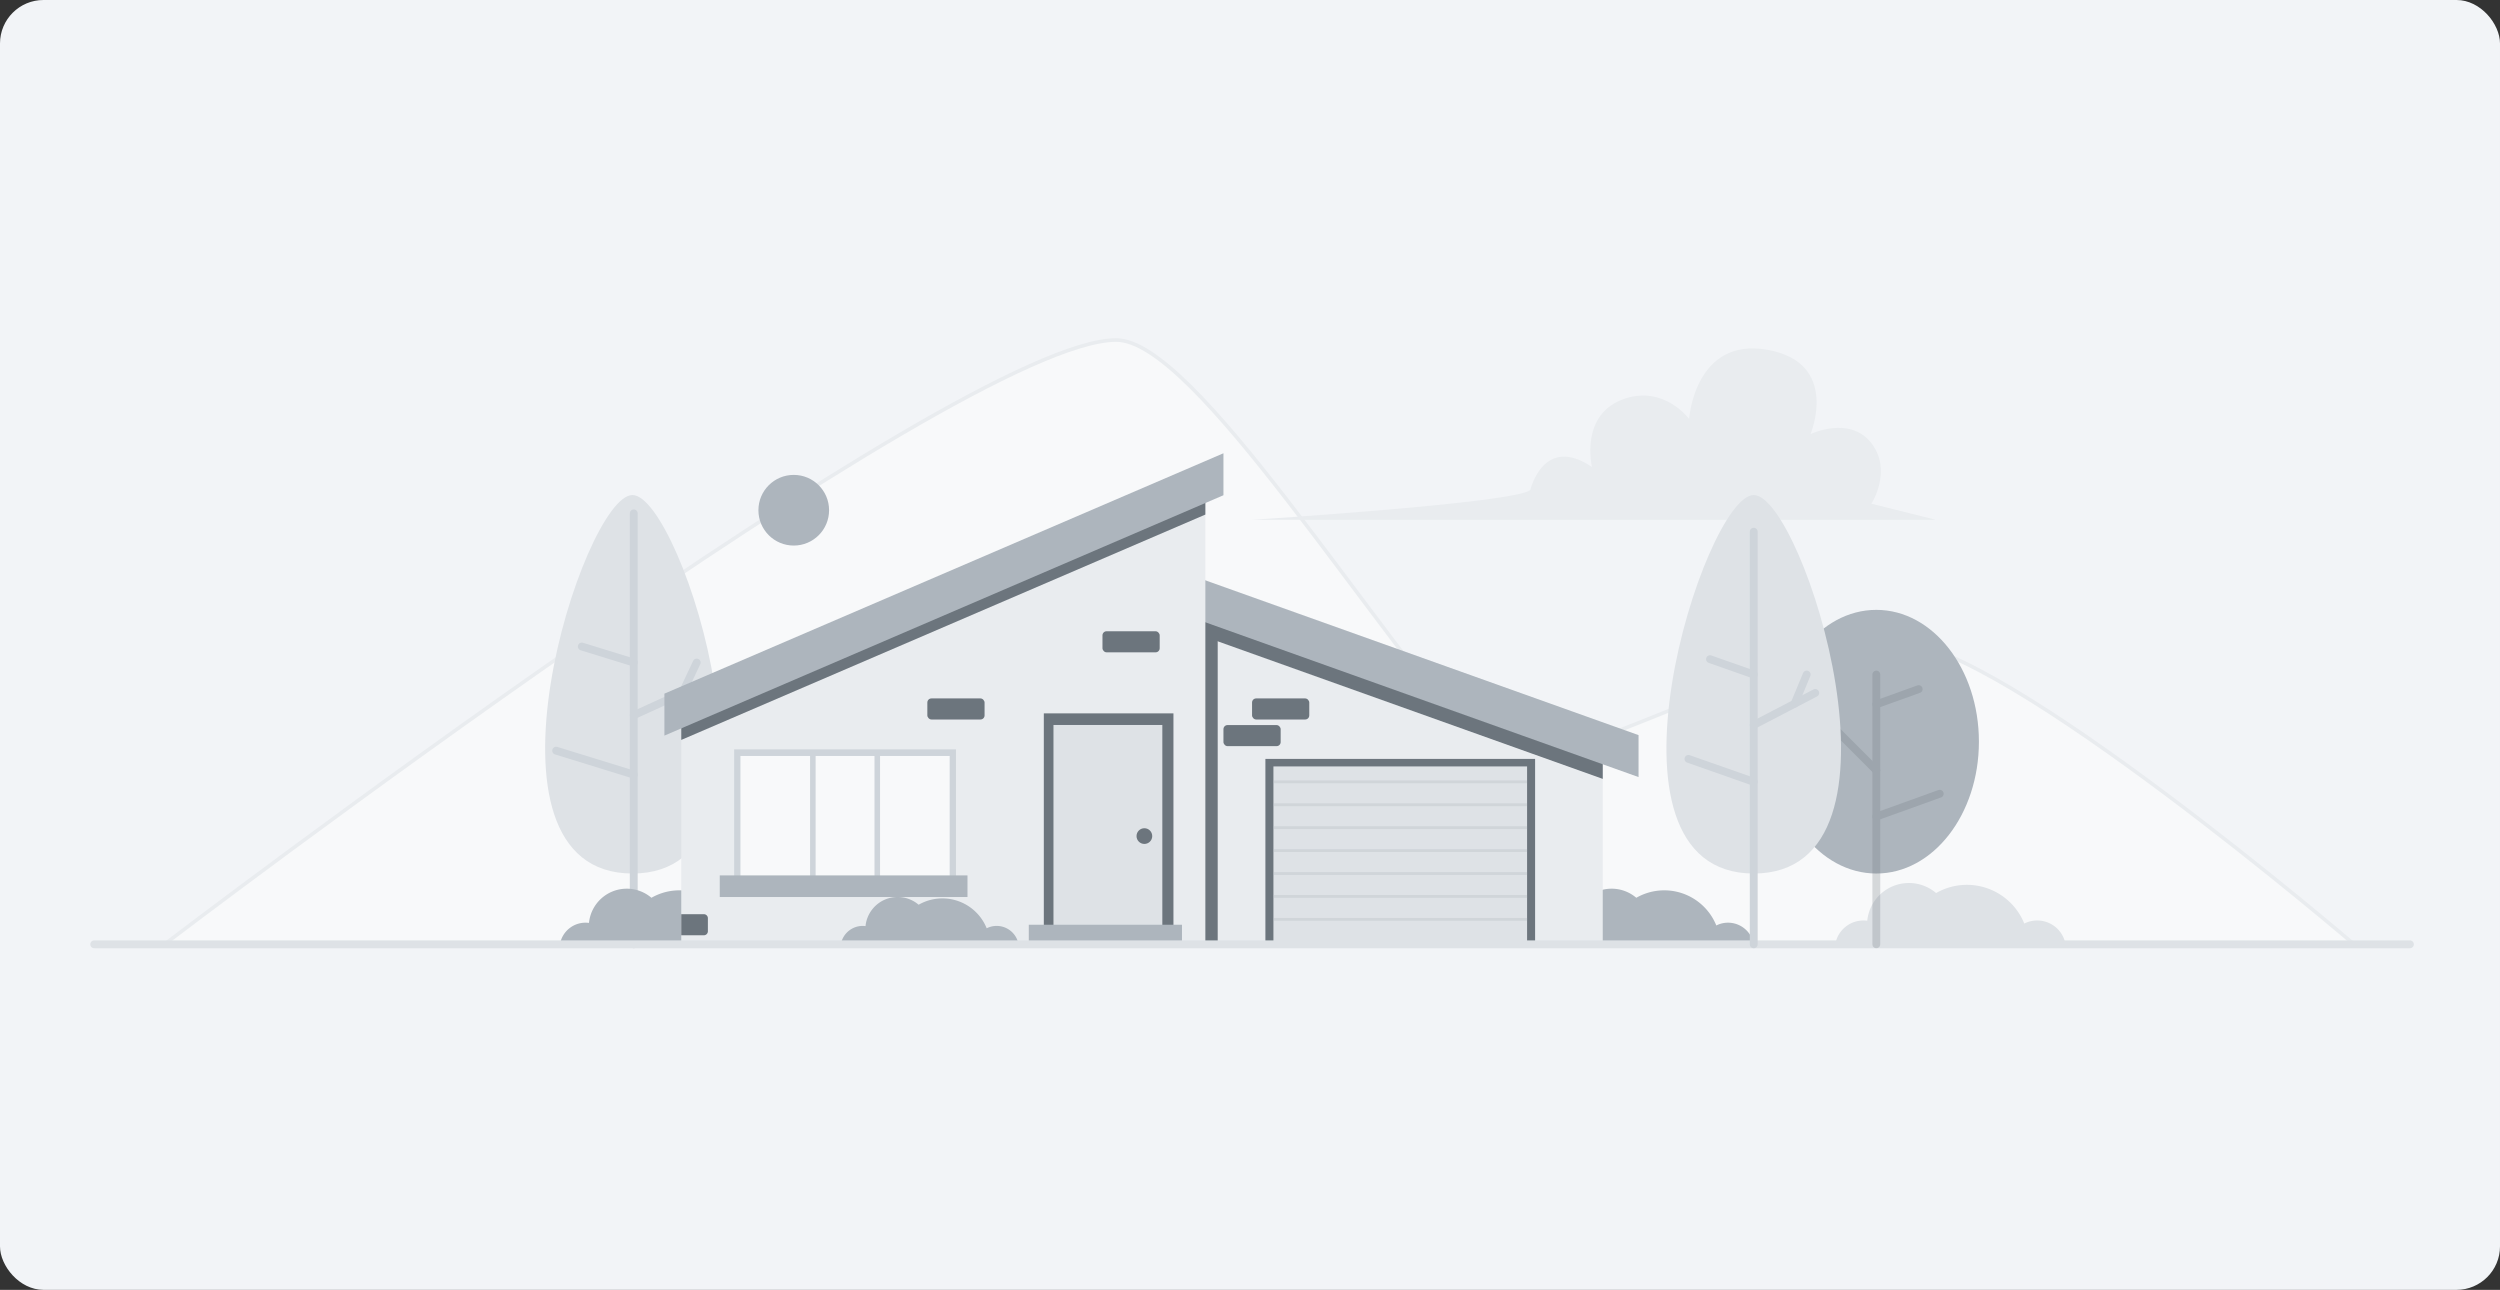 <svg id="Image_Place_Holder_-_Property_Image" data-name="Image Place Holder - Property Image" xmlns="http://www.w3.org/2000/svg" width="690" height="356" viewBox="0 0 690 356">
  <rect x="0" y="0" width="690" height="356" fill="#333333" stroke="none"/>
  <rect id="NoPath_-_Copy_2_" data-name="NoPath - Copy (2)" width="690" height="356" rx="12" fill="#f2f4f7"/>
  <g id="Group_112419" data-name="Group 112419" transform="translate(26 93.845)">
    <g id="Group_112416" data-name="Group 112416">
      <path id="Path_100530" data-name="Path 100530" d="M74.716,213.571S293.469,46.787,337.4,46.787c21.8,0,69.122,78.467,106.151,119.852,56.21-19.457,84.429-36.46,109.756-36.46,28.379,0,125.762,83.392,125.762,83.392Z" transform="translate(-55.341 -46.787)" fill="#f8f9fa" stroke="#e9ecef" stroke-width="1"/>
      <path id="Path_100531" data-name="Path 100531" d="M502.345,96.443H313.667s73.2-4.64,76.811-8.248c0,0,3.609-15.4,17.012-6.315,0,0-3.608-14.822,9.28-18.946,10.805-3.458,17.527,5.671,17.527,5.671s1.547-22.683,21.652-19.074,11.857,23.261,11.857,23.261,10.826-5.218,16.8,2.515c5.887,7.617,0,16.691,0,16.691Z" transform="translate(5.901 -46.827)" fill="#e9ecef"/>
      <g id="Group_112409" data-name="Group 112409" transform="translate(124.46 42.786)">
        <path id="Path_100532" data-name="Path 100532" d="M139.249,194.781c-46.637,0-13.614-104.461,0-104.461S185.885,194.781,139.249,194.781Z" transform="translate(-115.153 -90.32)" fill="#dee2e6"/>
        <g id="Group_112420" data-name="Group 112420" transform="translate(3.037 5.059)">
          <line id="Line_2007" data-name="Line 2007" y1="118.94" transform="translate(21.418)" fill="none" stroke="#ced4da" stroke-linecap="round" stroke-linejoin="round" stroke-width="2.169"/>
          <line id="Line_2008" data-name="Line 2008" x2="21.419" y2="6.608" transform="translate(0 65.494)" fill="none" stroke="#ced4da" stroke-linecap="round" stroke-linejoin="round" stroke-width="2.169"/>
          <line id="Line_2009" data-name="Line 2009" x2="14.345" y2="4.426" transform="translate(7.074 36.748)" fill="none" stroke="#ced4da" stroke-linecap="round" stroke-linejoin="round" stroke-width="2.169"/>
          <line id="Line_2010" data-name="Line 2010" y1="9.232" x2="20.176" transform="translate(21.418 46.485)" fill="none" stroke="#ced4da" stroke-linecap="round" stroke-linejoin="round" stroke-width="2.169"/>
          <line id="Line_2011" data-name="Line 2011" x1="3.968" y2="8.409" transform="translate(34.825 41.173)" fill="none" stroke="#ced4da" stroke-linecap="round" stroke-linejoin="round" stroke-width="2.169"/>
        </g>
      </g>
      <path id="Path_100533" data-name="Path 100533" d="M176.973,216.215a7.2,7.2,0,0,0-10.33-5.2,15.493,15.493,0,0,0-22.083-7.639,10.48,10.48,0,0,0-17.238,6.933,7.157,7.157,0,0,0-8.013,5.9Z" transform="translate(9.236 -49.431)" fill="#adb5bd"/>
      <path id="Path_100534" data-name="Path 100534" d="M453.54,216.215a7.2,7.2,0,0,0-10.33-5.2,15.493,15.493,0,0,0-22.083-7.639,10.48,10.48,0,0,0-17.238,6.933,7.158,7.158,0,0,0-8.014,5.9Z" transform="translate(4.491 -49.431)" fill="#adb5bd"/>
      <path id="Path_100535" data-name="Path 100535" d="M540.994,216.188a7.93,7.93,0,0,0-11.384-5.729,17.075,17.075,0,0,0-24.337-8.419,11.55,11.55,0,0,0-19,7.641,7.885,7.885,0,0,0-8.831,6.507Z" transform="translate(3.091 -49.403)" fill="#dee2e6"/>
      <path id="Path_100536" data-name="Path 100536" d="M410.173,162.258,297.065,122.564v92.307H410.173Z" transform="translate(6.186 -48.087)" fill="#e9ecef"/>
      <path id="Path_100537" data-name="Path 100537" d="M303.9,124.962l-6.831-2.4v92.307H303.9Z" transform="translate(6.186 -48.087)" fill="#6c757d"/>
      <path id="Path_100538" data-name="Path 100538" d="M297.065,128.8l113.109,40.416v-6.956L297.065,122.564Z" transform="translate(6.186 -48.087)" fill="#6c757d"/>
      <path id="Path_100539" data-name="Path 100539" d="M293.991,123.51,420,168.535V156.951L293.991,111.926Z" transform="translate(6.239 -47.905)" fill="#adb5bd"/>
      <path id="Path_100540" data-name="Path 100540" d="M298.028,214.324H153.377V151.911L298.028,90.677Z" transform="translate(8.651 -47.54)" fill="#e9ecef"/>
      <path id="Path_100541" data-name="Path 100541" d="M153.377,157.916l144.651-62.2v-5.04L153.377,151.911Z" transform="translate(8.651 -47.54)" fill="#6c757d"/>
      <g id="Group_112410" data-name="Group 112410" transform="translate(162.028 80.382)">
        <rect id="Rectangle_57307" data-name="Rectangle 57307" width="15.793" height="5.818" rx="1.128" transform="translate(157.539 18.539)" fill="#6c757d"/>
        <rect id="Rectangle_57308" data-name="Rectangle 57308" width="15.793" height="5.818" rx="1.128" transform="translate(67.92 18.539)" fill="#6c757d"/>
        <path id="Path_100542" data-name="Path 100542" d="M159.617,208.027h-6.24v5.818h6.24a1.109,1.109,0,0,0,1.109-1.11v-3.6A1.109,1.109,0,0,0,159.617,208.027Z" transform="translate(-153.377 -129.936)" fill="#6c757d"/>
        <rect id="Rectangle_57309" data-name="Rectangle 57309" width="15.793" height="5.818" rx="1.128" transform="translate(116.254)" fill="#6c757d"/>
        <rect id="Rectangle_57310" data-name="Rectangle 57310" width="15.793" height="5.818" rx="1.128" transform="translate(149.643 25.894)" fill="#6c757d"/>
      </g>
      <path id="Path_100543" data-name="Path 100543" d="M302.939,90.173,148.645,156.518V144.934L302.939,78.589Z" transform="translate(8.732 -47.333)" fill="#adb5bd"/>
      <g id="Group_112411" data-name="Group 112411" transform="translate(172.652 112.983)">
        <rect id="Rectangle_57311" data-name="Rectangle 57311" width="61.218" height="37.764" transform="translate(3.975)" fill="#ced4da"/>
        <rect id="Rectangle_57312" data-name="Rectangle 57312" width="57.745" height="34.125" transform="translate(5.711 1.82)" fill="#f8f9fa"/>
        <rect id="Rectangle_57313" data-name="Rectangle 57313" width="1.531" height="36.795" transform="translate(24.927 0.969)" fill="#ced4da"/>
        <rect id="Rectangle_57314" data-name="Rectangle 57314" width="1.531" height="36.795" transform="translate(42.71 0.969)" fill="#ced4da"/>
        <rect id="Rectangle_57315" data-name="Rectangle 57315" width="68.373" height="5.963" transform="translate(0 34.783)" fill="#adb5bd"/>
      </g>
      <rect id="Rectangle_57316" data-name="Rectangle 57316" width="35.777" height="63.739" transform="translate(262.094 103.045)" fill="#6c757d"/>
      <rect id="Rectangle_57317" data-name="Rectangle 57317" width="30.044" height="57.833" transform="translate(264.76 106.25)" fill="#dee2e6"/>
      <circle id="Ellipse_129953" data-name="Ellipse 129953" cx="2.168" cy="2.168" r="2.168" transform="translate(287.68 134.746)" fill="#6c757d"/>
      <rect id="Rectangle_57318" data-name="Rectangle 57318" width="42.283" height="5.401" transform="translate(257.946 161.383)" fill="#adb5bd"/>
      <path id="Path_100546" data-name="Path 100546" d="M247.229,216.255a6.121,6.121,0,0,0-8.785-4.422,13.178,13.178,0,0,0-18.781-6.5,8.913,8.913,0,0,0-14.66,5.9,6.336,6.336,0,0,0-.777-.054,6.132,6.132,0,0,0-6.038,5.076Z" transform="translate(7.882 -49.471)" fill="#adb5bd"/>
      <g id="Group_112412" data-name="Group 112412" transform="translate(323.251 115.612)">
        <rect id="Rectangle_57319" data-name="Rectangle 57319" width="74.437" height="51.172" fill="#6c757d"/>
        <rect id="Rectangle_57320" data-name="Rectangle 57320" width="70.011" height="49.097" transform="translate(2.213 2.076)" fill="#dee2e6"/>
        <line id="Line_2012" data-name="Line 2012" x2="70.011" transform="translate(2.213 6.327)" fill="none" stroke="#adb5bd" stroke-miterlimit="10" stroke-width="0.789" opacity="0.3"/>
        <line id="Line_2013" data-name="Line 2013" x2="70.011" transform="translate(2.213 12.654)" fill="none" stroke="#adb5bd" stroke-miterlimit="10" stroke-width="0.789" opacity="0.3"/>
        <line id="Line_2014" data-name="Line 2014" x2="70.011" transform="translate(2.213 18.981)" fill="none" stroke="#adb5bd" stroke-miterlimit="10" stroke-width="0.789" opacity="0.3"/>
        <line id="Line_2015" data-name="Line 2015" x2="70.011" transform="translate(2.213 25.309)" fill="none" stroke="#adb5bd" stroke-miterlimit="10" stroke-width="0.789" opacity="0.3"/>
        <line id="Line_2016" data-name="Line 2016" x2="70.011" transform="translate(2.213 31.636)" fill="none" stroke="#adb5bd" stroke-miterlimit="10" stroke-width="0.789" opacity="0.3"/>
        <line id="Line_2017" data-name="Line 2017" x2="70.011" transform="translate(2.213 37.963)" fill="none" stroke="#adb5bd" stroke-miterlimit="10" stroke-width="0.789" opacity="0.3"/>
        <line id="Line_2018" data-name="Line 2018" x2="70.011" transform="translate(2.213 44.29)" fill="none" stroke="#adb5bd" stroke-miterlimit="10" stroke-width="0.789" opacity="0.3"/>
      </g>
      <line id="Line_2019" data-name="Line 2019" x2="639.138" transform="translate(0 166.784)" fill="none" stroke="#dee2e6" stroke-linecap="round" stroke-linejoin="round" stroke-width="2.169"/>
      <g id="Group_112414" data-name="Group 112414" transform="translate(463.549 74.477)">
        <ellipse id="Ellipse_129954" data-name="Ellipse 129954" cx="28.315" cy="36.385" rx="28.315" ry="36.385" fill="#adb5bd"/>
        <g id="Group_112413" data-name="Group 112413" transform="translate(15.93 17.849)" opacity="0.25">
          <line id="Line_2020" data-name="Line 2020" y2="74.458" transform="translate(12.385)" fill="none" stroke="#6c757d" stroke-linecap="round" stroke-linejoin="round" stroke-width="2.169"/>
          <line id="Line_2021" data-name="Line 2021" y1="6.305" x2="17.504" transform="translate(12.385 32.902)" fill="none" stroke="#6c757d" stroke-linecap="round" stroke-linejoin="round" stroke-width="2.169"/>
          <line id="Line_2022" data-name="Line 2022" y1="4.212" x2="11.693" transform="translate(12.385 4.025)" fill="none" stroke="#6c757d" stroke-linecap="round" stroke-linejoin="round" stroke-width="2.169"/>
          <line id="Line_2023" data-name="Line 2023" x1="12.385" y1="12.385" transform="translate(0 14.064)" fill="none" stroke="#6c757d" stroke-linecap="round" stroke-linejoin="round" stroke-width="2.169"/>
        </g>
      </g>
      <g id="Group_112415" data-name="Group 112415" transform="translate(433.935 42.786)">
        <path id="Path_100547" data-name="Path 100547" d="M454.126,194.781c-46.636,0-13.614-104.461,0-104.461S500.762,194.781,454.126,194.781Z" transform="translate(-430.03 -90.32)" fill="#dee2e6"/>
        <line id="Line_2024" data-name="Line 2024" y1="113.881" transform="translate(24.096 10.117)" fill="none" stroke="#ced4da" stroke-linecap="round" stroke-linejoin="round" stroke-width="2.169"/>
        <line id="Line_2025" data-name="Line 2025" x2="18.021" y2="6.327" transform="translate(6.075 72.825)" fill="none" stroke="#ced4da" stroke-linecap="round" stroke-linejoin="round" stroke-width="2.169"/>
        <line id="Line_2026" data-name="Line 2026" x2="12.069" y2="4.237" transform="translate(12.027 45.303)" fill="none" stroke="#ced4da" stroke-linecap="round" stroke-linejoin="round" stroke-width="2.169"/>
        <line id="Line_2027" data-name="Line 2027" y1="8.839" x2="16.975" transform="translate(24.096 54.625)" fill="none" stroke="#ced4da" stroke-linecap="round" stroke-linejoin="round" stroke-width="2.169"/>
        <line id="Line_2028" data-name="Line 2028" x1="3.339" y2="8.051" transform="translate(35.375 49.54)" fill="none" stroke="#ced4da" stroke-linecap="round" stroke-linejoin="round" stroke-width="2.169"/>
      </g>
      <circle id="Ellipse_129955" data-name="Ellipse 129955" cx="9.752" cy="9.752" r="9.752" transform="translate(183.322 37.226)" fill="#adb5bd"/>
    </g>
  </g>
</svg>
